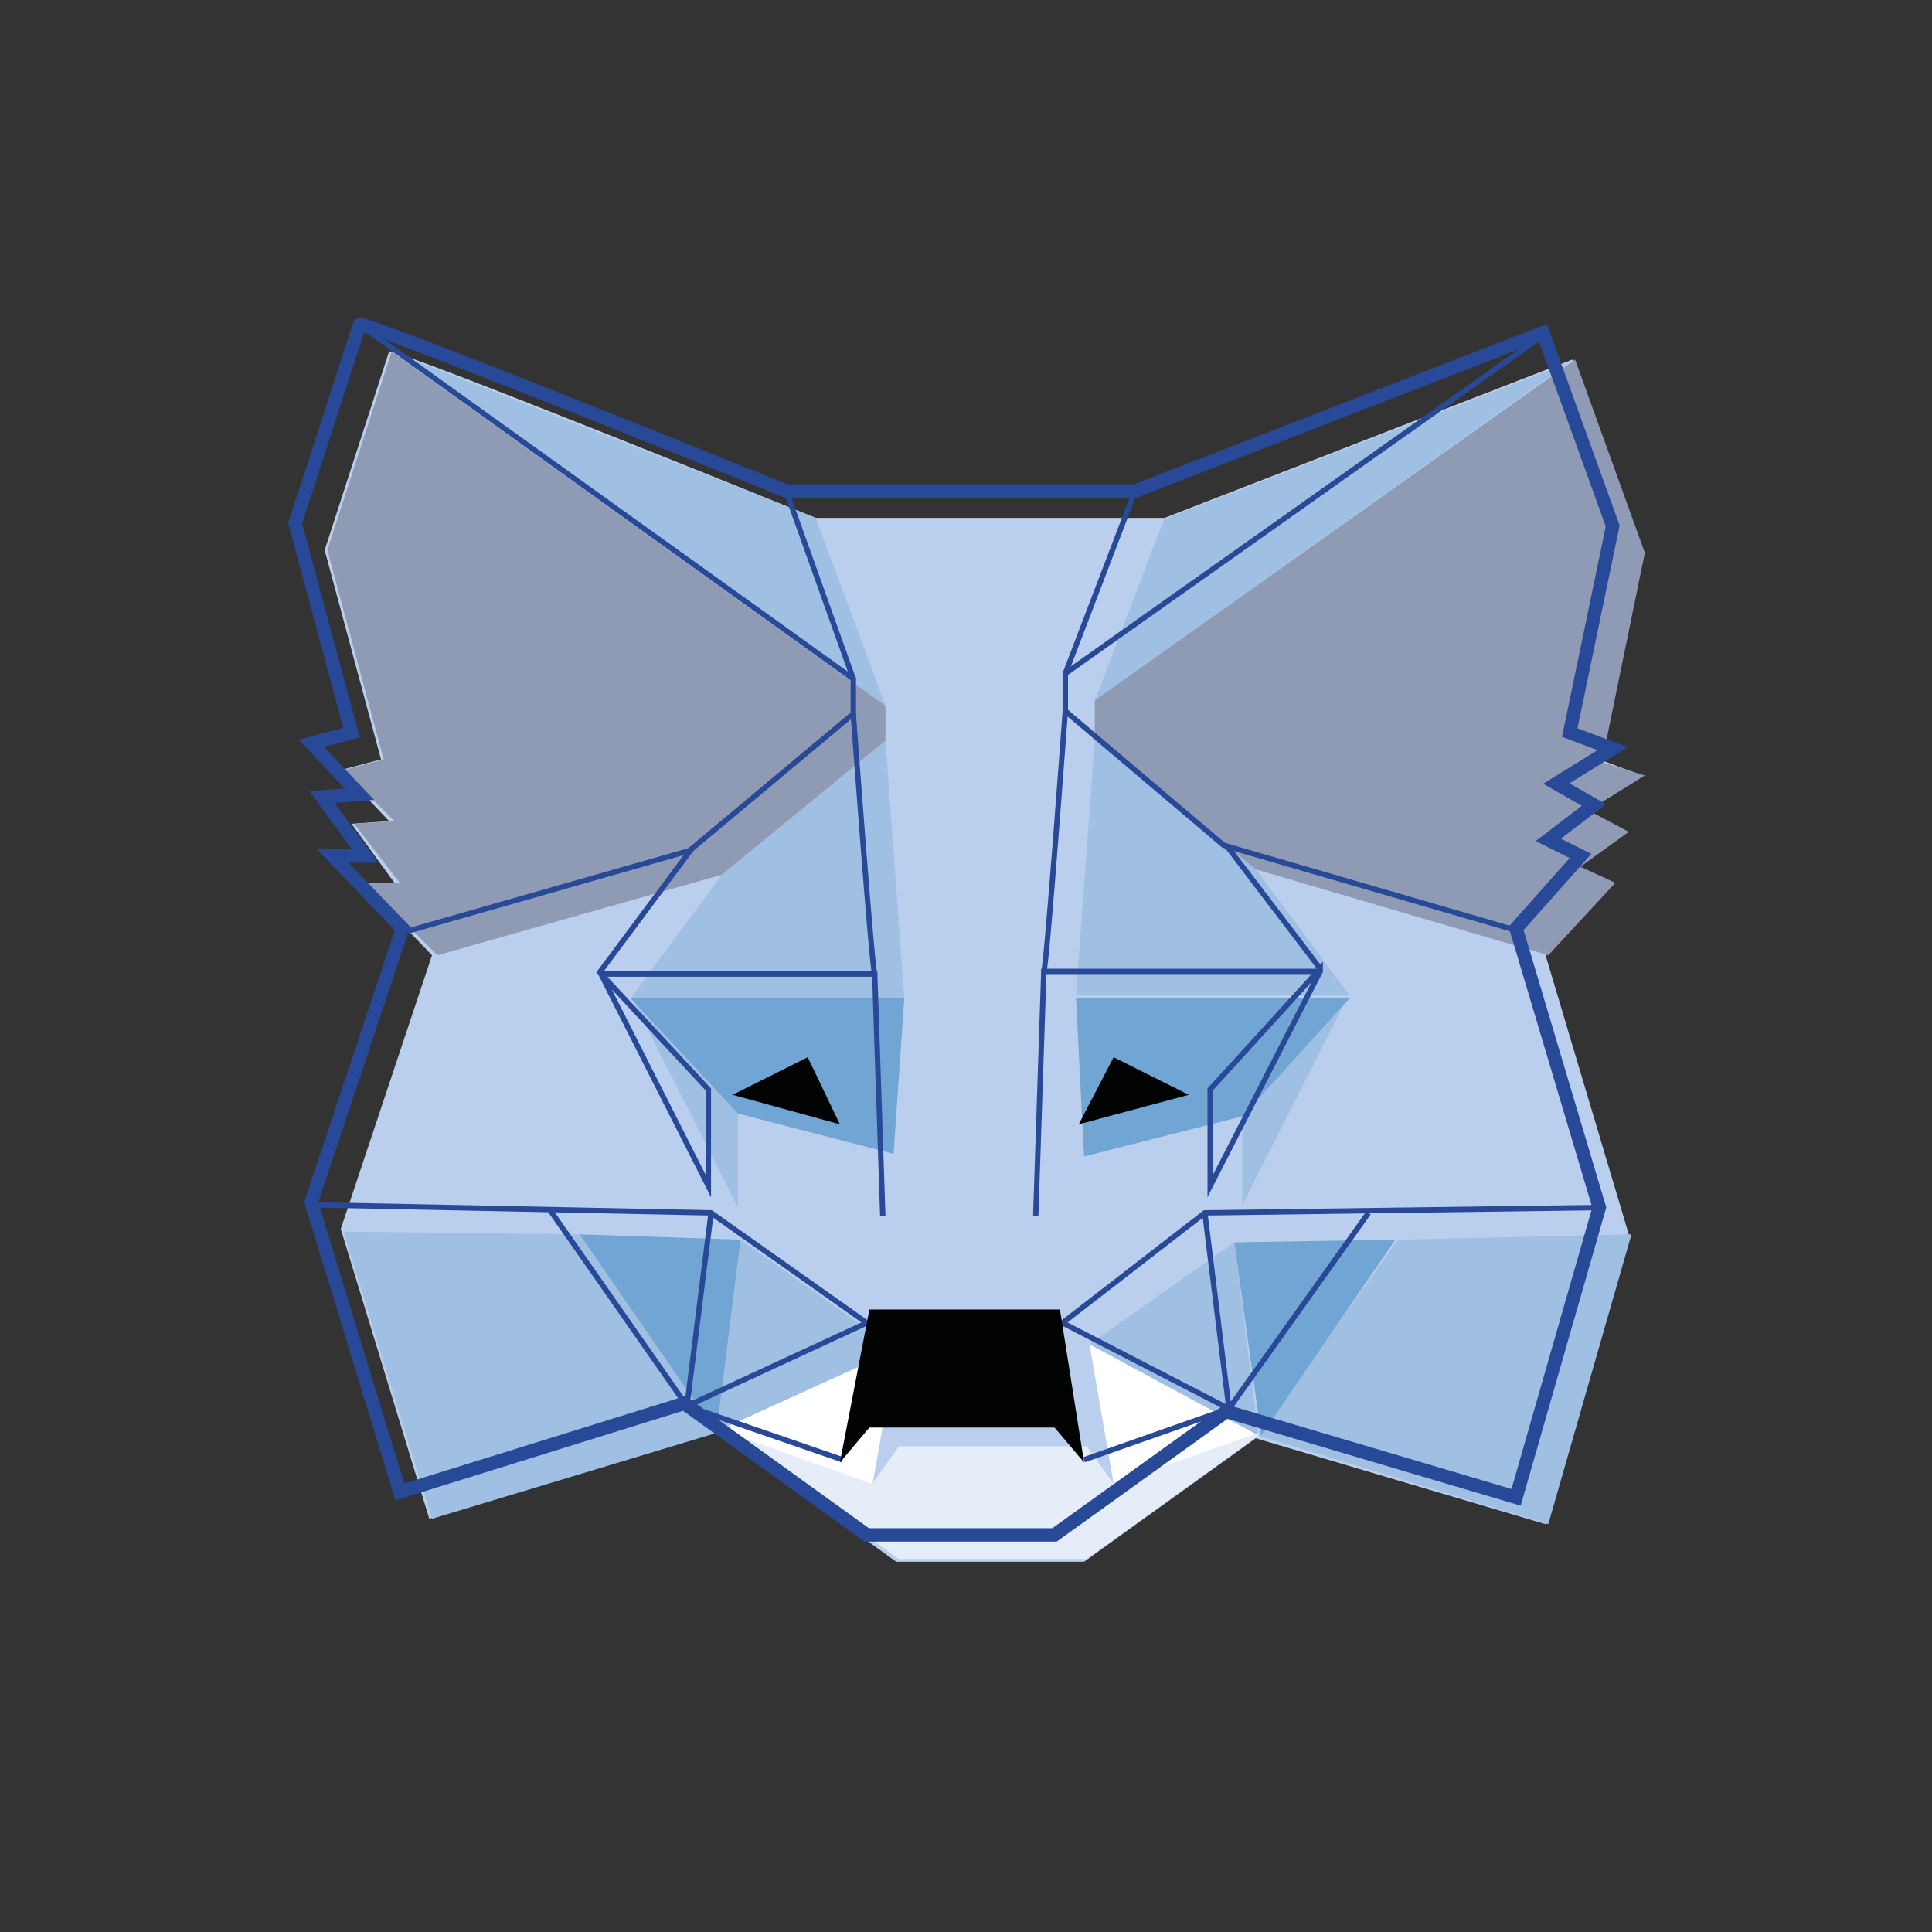 <svg width="24" height="24" viewBox="0 0 720 720" fill="none" xmlns="http://www.w3.org/2000/svg">
<rect x="0" y="0" width="720" height="720" fill="#333333" stroke="none"/>
<g clip-path="url(#clip0_9866_2511)">
<path d="M144.996 131.003C145.996 129.003 303.996 193.003 303.996 193.003H433.996L585.996 134.003L611.996 206.003L595.996 283.003L611.996 289.003L590.996 302.003L604.996 310.003L587.996 323.003L599.996 329.003L575.996 356.003L606.996 460.003L575.996 568.003L467.996 536.003L403.996 582.003H333.996L265.996 533.003L159.996 566.003L126.996 458.003L160.996 356.003L134.996 329.003H146.996L130.996 307.003L144.996 306.003L126.996 287.003L141.996 283.003L120.996 205.003L144.996 131.003Z" fill="#BACFED"/>
<path d="M146.016 130.996L304.016 192.996L330.016 262.996L146.016 130.996Z" fill="#9FC0E2"/>
<path d="M330 275.996L269 325.996L235 371.996H337L330 275.996Z" fill="#9FC0E2"/>
<path d="M216.008 460.004L128.008 459.004L161.008 566.004L267.008 534.004L216.008 460.004Z" fill="#9FC0E2"/>
<path d="M276.012 461.992L267.012 533.992L334.012 502.992L276.012 461.992Z" fill="#9FC0E2"/>
<path d="M460.016 462.988L406.016 500.988L469.016 534.988L460.016 462.988Z" fill="#9FC0E2"/>
<path d="M521.004 462L469.004 535L577.004 568L608.004 460L521.004 462Z" fill="#9FC0E2"/>
<path d="M408.015 275L401.016 371H503.015L468.015 324L408.015 275Z" fill="#9FC0E2"/>
<path d="M434.008 193L408.008 261L585.008 135L435.008 193" fill="#9FC0E2"/>
<path d="M502.008 371.992L463.008 413.992V448.992L502.008 371.992Z" fill="#9FC0E2"/>
<path d="M236.016 372.988L275.016 414.988V449.988L236.016 372.988Z" fill="#9FC0E2"/>
<path d="M215.996 460L275.996 462L266.996 534L215.996 460Z" fill="#71A5D3"/>
<path d="M460 462.992L520 461.992L470 534.992L460 462.992Z" fill="#71A5D3"/>
<path d="M235 371.992H337L333 429.992L275 414.992L235 371.992Z" fill="#71A5D3"/>
<path d="M502.996 371.992H400.996L403.996 430.992L462.996 415.992L502.996 371.992Z" fill="#71A5D3"/>
<path d="M415.016 552.996L469.016 534.996L406.016 500.996L415.016 552.996Z" fill="white"/>
<path d="M334.008 502.988L268.008 532.988L325.008 553.988L334.008 502.988Z" fill="white"/>
<path d="M269.004 533.988L335.004 580.988H405.004L469.004 534.988V533.988L415.004 552.988L405.004 538.988H335.004L325.004 552.988L269.004 532.988V533.988Z" fill="#E5EDF9"/>
<path d="M586.989 134.004L407.988 261.004V275.004L467.988 324.004L576.989 356.004L601.989 329.004L588.988 323.004L606.989 310.004L591.989 302.004L612.988 289.004L596.989 284.004L612.988 206.004L586.989 134.004Z" fill="#8F9BB5"/>
<path d="M145.992 130.996L329.992 262.996V275.996L268.992 325.996L162.992 355.996L135.992 328.996H148.992L131.992 306.996L146.992 305.996L127.992 286.996L142.992 282.996L121.992 204.996L145.992 130.996Z" fill="#8F9BB5"/>
<path d="M134 121.003C135 119.003 293 183.003 293 183.003H423L575 124.003L601 196.003L585 273.003L601 279.003L580 292.003L594 300.003L577 313.003L589 319.003L565 346.003L596 450.003L565 558.003L457 526.003L393 572.003H323L255 523.003L149 556.003L116 448.003L150 346.003L124 319.003H136L120 297.003L134 296.003L116 277.003L131 273.003L110 195.003L134 121.003Z" stroke="#284997" stroke-width="5" stroke-miterlimit="10"/>
<path d="M134.004 120.996L318.004 252.996V265.996L257.004 316.996L152.004 346.996" stroke="#284997" stroke-width="2" stroke-miterlimit="10"/>
<path d="M575.012 125L397.012 251V265L456.012 315L566.012 347" stroke="#284997" stroke-width="2" stroke-miterlimit="10"/>
<path d="M301.008 394.004L313.008 419.004L273.008 408.004L301.008 394.004Z" fill="#010202"/>
<path d="M415.012 394.004L402.012 419.004L443.011 408.004L415.012 394.004Z" fill="#010202"/>
<path d="M257.988 316.016L222.988 363.016" stroke="#284997" stroke-width="2" stroke-miterlimit="10"/>
<path d="M328.984 453.008L325.984 363.008H223.984L263.984 442.008V406.008L224.984 364.008" stroke="#284997" stroke-width="2" stroke-miterlimit="10"/>
<path d="M116.992 449.004L264.992 452.004L322.992 493.004" stroke="#284997" stroke-width="2" stroke-miterlimit="10"/>
<path d="M292.988 183.008L317.988 253.008" stroke="#284997" stroke-width="2" stroke-miterlimit="10"/>
<path d="M317.988 266.016C317.988 266.016 324.988 362.016 325.988 363.016" stroke="#284997" stroke-width="2" stroke-miterlimit="10"/>
<path d="M205 451.016L256 524.016L323 493.016" stroke="#284997" stroke-width="2" stroke-miterlimit="10"/>
<path d="M264.996 452.012L255.996 524.012" stroke="#284997" stroke-width="2" stroke-miterlimit="10"/>
<path d="M491.992 361L456.992 315" stroke="#284997" stroke-width="2" stroke-miterlimit="10"/>
<path d="M385.996 453.012L388.996 362.012H491.996" stroke="#284997" stroke-width="2" stroke-miterlimit="10"/>
<path d="M313.996 544.004L255.996 524.004" stroke="#284997" stroke-width="2" stroke-miterlimit="10"/>
<path d="M596.996 450L448.996 452L395.996 493L457.996 525L403.996 544" stroke="#284997" stroke-width="2" stroke-miterlimit="10"/>
<path d="M422.992 183.008L396.992 251.008" stroke="#284997" stroke-width="2" stroke-miterlimit="10"/>
<path d="M397.004 265C397.004 265 390.004 361 389.004 362" stroke="#284997" stroke-width="2" stroke-miterlimit="10"/>
<path d="M509.988 452.012L457.988 525.012" stroke="#284997" stroke-width="2" stroke-miterlimit="10"/>
<path d="M449.004 452.012L458.004 525.012" stroke="#284997" stroke-width="2" stroke-miterlimit="10"/>
<path d="M491.996 361.996L450.996 441.996V405.996L491.996 360.996V361.996Z" stroke="#284997" stroke-width="2" stroke-miterlimit="10"/>
<path d="M395.008 488.008L404.008 545.008L393.008 532.008H324.008L313.008 545.008L324.008 488.008H395.008Z" fill="#010202"/>
</g>
<defs>
<clipPath id="clip0_9866_2511">
<rect width="720" height="720" fill="white"/>
</clipPath>
</defs>
</svg>
